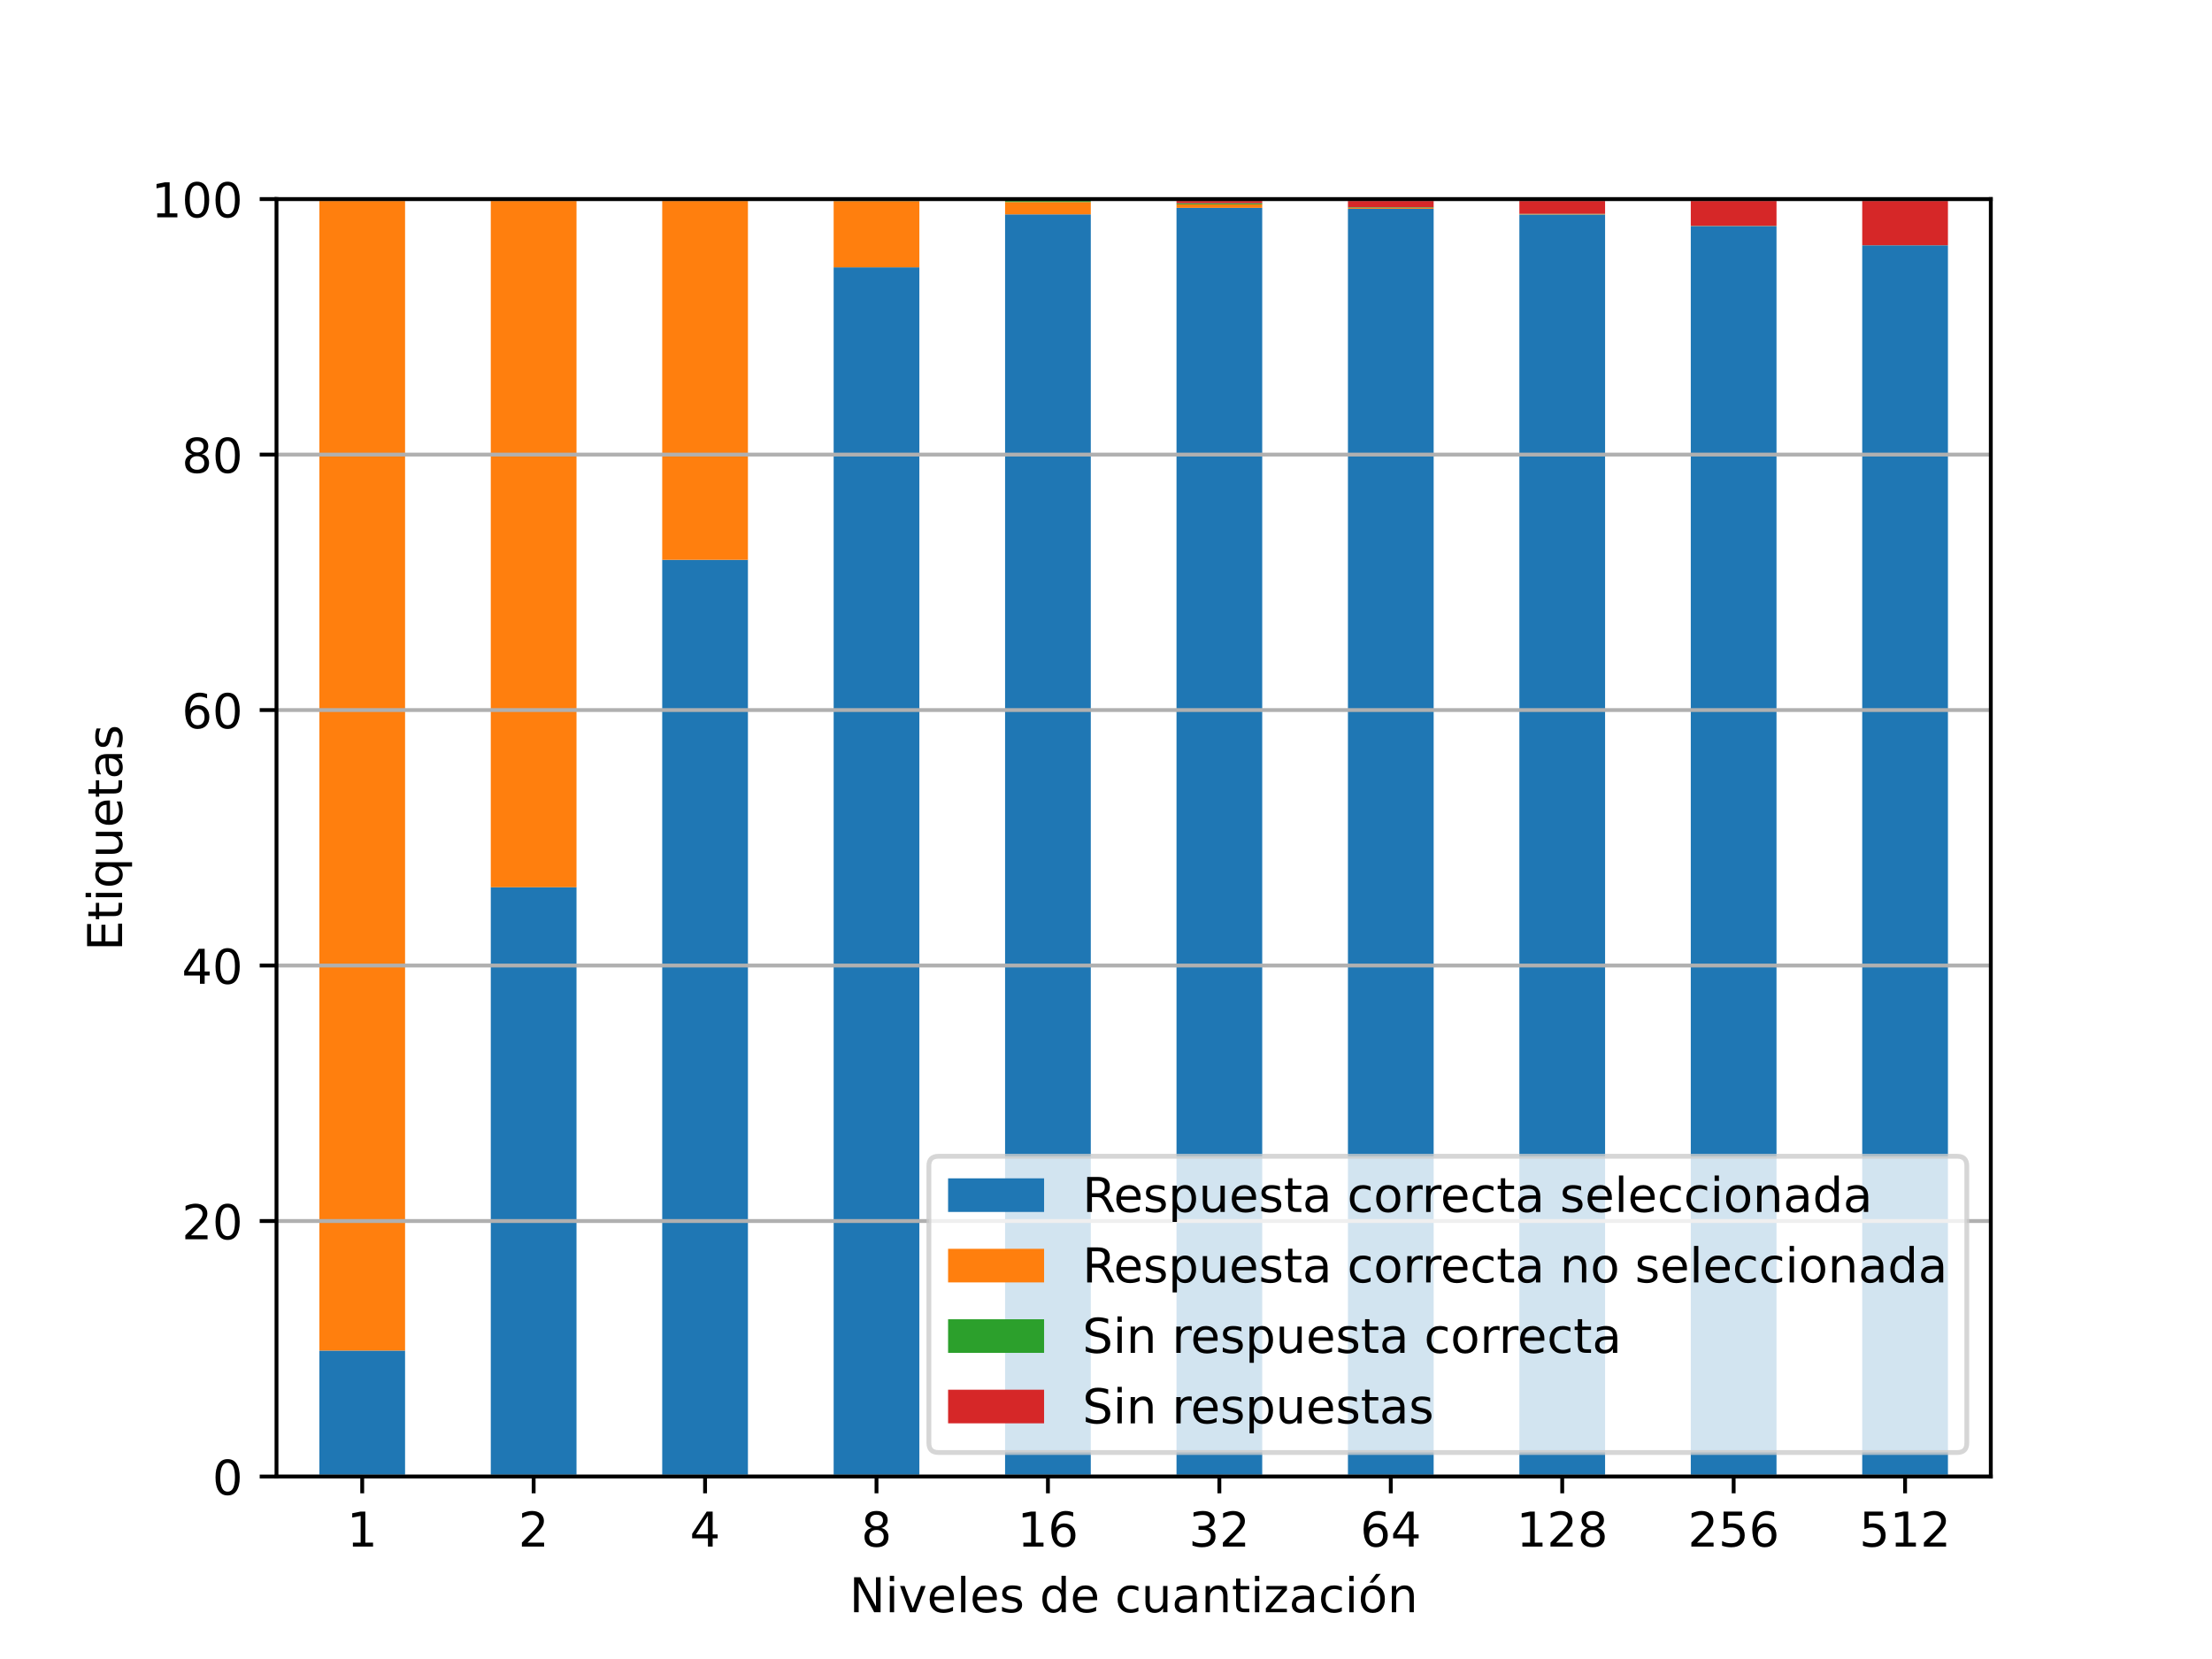<?xml version="1.0" encoding="utf-8" standalone="no"?>
<!DOCTYPE svg PUBLIC "-//W3C//DTD SVG 1.1//EN"
  "http://www.w3.org/Graphics/SVG/1.1/DTD/svg11.dtd">
<!-- Created with matplotlib (https://matplotlib.org/) -->
<svg height="345.6pt" version="1.1" viewBox="0 0 460.8 345.6" width="460.8pt" xmlns="http://www.w3.org/2000/svg" xmlns:xlink="http://www.w3.org/1999/xlink">
 <defs>
  <style type="text/css">*{stroke-linecap:butt;stroke-linejoin:round;}</style>
 </defs>
 <g id="figure_1">
  <g id="patch_1">
   <path d="M 0 345.6 
L 460.8 345.6 
L 460.8 0 
L 0 0 
z
" style="fill:#ffffff;"/>
  </g>
  <g id="axes_1">
   <g id="patch_2">
    <path d="M 57.6 307.584 
L 414.72 307.584 
L 414.72 41.472 
L 57.6 41.472 
z
" style="fill:#ffffff;"/>
   </g>
   <g id="patch_3">
    <path clip-path="url(#pd16d75a115)" d="M 66.528 307.584 
L 84.384 307.584 
L 84.384 281.342 
L 66.528 281.342 
z
" style="fill:#1f77b4;"/>
   </g>
   <g id="patch_4">
    <path clip-path="url(#pd16d75a115)" d="M 102.24 307.584 
L 120.096 307.584 
L 120.096 184.83 
L 102.24 184.83 
z
" style="fill:#1f77b4;"/>
   </g>
   <g id="patch_5">
    <path clip-path="url(#pd16d75a115)" d="M 137.952 307.584 
L 155.808 307.584 
L 155.808 116.618 
L 137.952 116.618 
z
" style="fill:#1f77b4;"/>
   </g>
   <g id="patch_6">
    <path clip-path="url(#pd16d75a115)" d="M 173.664 307.584 
L 191.52 307.584 
L 191.52 55.694 
L 173.664 55.694 
z
" style="fill:#1f77b4;"/>
   </g>
   <g id="patch_7">
    <path clip-path="url(#pd16d75a115)" d="M 209.376 307.584 
L 227.232 307.584 
L 227.232 44.654 
L 209.376 44.654 
z
" style="fill:#1f77b4;"/>
   </g>
   <g id="patch_8">
    <path clip-path="url(#pd16d75a115)" d="M 245.088 307.584 
L 262.944 307.584 
L 262.944 43.293 
L 245.088 43.293 
z
" style="fill:#1f77b4;"/>
   </g>
   <g id="patch_9">
    <path clip-path="url(#pd16d75a115)" d="M 280.8 307.584 
L 298.656 307.584 
L 298.656 43.487 
L 280.8 43.487 
z
" style="fill:#1f77b4;"/>
   </g>
   <g id="patch_10">
    <path clip-path="url(#pd16d75a115)" d="M 316.512 307.584 
L 334.368 307.584 
L 334.368 44.692 
L 316.512 44.692 
z
" style="fill:#1f77b4;"/>
   </g>
   <g id="patch_11">
    <path clip-path="url(#pd16d75a115)" d="M 352.224 307.584 
L 370.08 307.584 
L 370.08 47.091 
L 352.224 47.091 
z
" style="fill:#1f77b4;"/>
   </g>
   <g id="patch_12">
    <path clip-path="url(#pd16d75a115)" d="M 387.936 307.584 
L 405.792 307.584 
L 405.792 51.105 
L 387.936 51.105 
z
" style="fill:#1f77b4;"/>
   </g>
   <g id="patch_13">
    <path clip-path="url(#pd16d75a115)" d="M 66.528 281.342 
L 84.384 281.342 
L 84.384 41.472 
L 66.528 41.472 
z
" style="fill:#ff7f0e;"/>
   </g>
   <g id="patch_14">
    <path clip-path="url(#pd16d75a115)" d="M 102.24 184.83 
L 120.096 184.83 
L 120.096 41.563 
L 102.24 41.563 
z
" style="fill:#ff7f0e;"/>
   </g>
   <g id="patch_15">
    <path clip-path="url(#pd16d75a115)" d="M 137.952 116.618 
L 155.808 116.618 
L 155.808 41.643 
L 137.952 41.643 
z
" style="fill:#ff7f0e;"/>
   </g>
   <g id="patch_16">
    <path clip-path="url(#pd16d75a115)" d="M 173.664 55.694 
L 191.52 55.694 
L 191.52 41.867 
L 173.664 41.867 
z
" style="fill:#ff7f0e;"/>
   </g>
   <g id="patch_17">
    <path clip-path="url(#pd16d75a115)" d="M 209.376 44.654 
L 227.232 44.654 
L 227.232 42.08 
L 209.376 42.08 
z
" style="fill:#ff7f0e;"/>
   </g>
   <g id="patch_18">
    <path clip-path="url(#pd16d75a115)" d="M 245.088 43.293 
L 262.944 43.293 
L 262.944 42.567 
L 245.088 42.567 
z
" style="fill:#ff7f0e;"/>
   </g>
   <g id="patch_19">
    <path clip-path="url(#pd16d75a115)" d="M 280.8 43.487 
L 298.656 43.487 
L 298.656 43.297 
L 280.8 43.297 
z
" style="fill:#ff7f0e;"/>
   </g>
   <g id="patch_20">
    <path clip-path="url(#pd16d75a115)" d="M 316.512 44.692 
L 334.368 44.692 
L 334.368 44.631 
L 316.512 44.631 
z
" style="fill:#ff7f0e;"/>
   </g>
   <g id="patch_21">
    <path clip-path="url(#pd16d75a115)" d="M 352.224 47.091 
L 370.08 47.091 
L 370.08 47.068 
L 352.224 47.068 
z
" style="fill:#ff7f0e;"/>
   </g>
   <g id="patch_22">
    <path clip-path="url(#pd16d75a115)" d="M 387.936 51.105 
L 405.792 51.105 
L 405.792 51.105 
L 387.936 51.105 
z
" style="fill:#ff7f0e;"/>
   </g>
   <g id="patch_23">
    <path clip-path="url(#pd16d75a115)" d="M 66.528 41.472 
L 84.384 41.472 
L 84.384 41.472 
L 66.528 41.472 
z
" style="fill:#2ca02c;"/>
   </g>
   <g id="patch_24">
    <path clip-path="url(#pd16d75a115)" d="M 102.24 41.563 
L 120.096 41.563 
L 120.096 41.476 
L 102.24 41.476 
z
" style="fill:#2ca02c;"/>
   </g>
   <g id="patch_25">
    <path clip-path="url(#pd16d75a115)" d="M 137.952 41.643 
L 155.808 41.643 
L 155.808 41.483 
L 137.952 41.483 
z
" style="fill:#2ca02c;"/>
   </g>
   <g id="patch_26">
    <path clip-path="url(#pd16d75a115)" d="M 173.664 41.867 
L 191.52 41.867 
L 191.52 41.597 
L 173.664 41.597 
z
" style="fill:#2ca02c;"/>
   </g>
   <g id="patch_27">
    <path clip-path="url(#pd16d75a115)" d="M 209.376 42.08 
L 227.232 42.08 
L 227.232 41.837 
L 209.376 41.837 
z
" style="fill:#2ca02c;"/>
   </g>
   <g id="patch_28">
    <path clip-path="url(#pd16d75a115)" d="M 245.088 42.567 
L 262.944 42.567 
L 262.944 42.331 
L 245.088 42.331 
z
" style="fill:#2ca02c;"/>
   </g>
   <g id="patch_29">
    <path clip-path="url(#pd16d75a115)" d="M 280.8 43.297 
L 298.656 43.297 
L 298.656 43.175 
L 280.8 43.175 
z
" style="fill:#2ca02c;"/>
   </g>
   <g id="patch_30">
    <path clip-path="url(#pd16d75a115)" d="M 316.512 44.631 
L 334.368 44.631 
L 334.368 44.547 
L 316.512 44.547 
z
" style="fill:#2ca02c;"/>
   </g>
   <g id="patch_31">
    <path clip-path="url(#pd16d75a115)" d="M 352.224 47.068 
L 370.08 47.068 
L 370.08 47.041 
L 352.224 47.041 
z
" style="fill:#2ca02c;"/>
   </g>
   <g id="patch_32">
    <path clip-path="url(#pd16d75a115)" d="M 387.936 51.105 
L 405.792 51.105 
L 405.792 51.09 
L 387.936 51.09 
z
" style="fill:#2ca02c;"/>
   </g>
   <g id="patch_33">
    <path clip-path="url(#pd16d75a115)" d="M 66.528 41.472 
L 84.384 41.472 
L 84.384 41.472 
L 66.528 41.472 
z
" style="fill:#d62728;"/>
   </g>
   <g id="patch_34">
    <path clip-path="url(#pd16d75a115)" d="M 102.24 41.476 
L 120.096 41.476 
L 120.096 41.472 
L 102.24 41.472 
z
" style="fill:#d62728;"/>
   </g>
   <g id="patch_35">
    <path clip-path="url(#pd16d75a115)" d="M 137.952 41.483 
L 155.808 41.483 
L 155.808 41.472 
L 137.952 41.472 
z
" style="fill:#d62728;"/>
   </g>
   <g id="patch_36">
    <path clip-path="url(#pd16d75a115)" d="M 173.664 41.597 
L 191.52 41.597 
L 191.52 41.472 
L 173.664 41.472 
z
" style="fill:#d62728;"/>
   </g>
   <g id="patch_37">
    <path clip-path="url(#pd16d75a115)" d="M 209.376 41.837 
L 227.232 41.837 
L 227.232 41.472 
L 209.376 41.472 
z
" style="fill:#d62728;"/>
   </g>
   <g id="patch_38">
    <path clip-path="url(#pd16d75a115)" d="M 245.088 42.331 
L 262.944 42.331 
L 262.944 41.472 
L 245.088 41.472 
z
" style="fill:#d62728;"/>
   </g>
   <g id="patch_39">
    <path clip-path="url(#pd16d75a115)" d="M 280.8 43.175 
L 298.656 43.175 
L 298.656 41.472 
L 280.8 41.472 
z
" style="fill:#d62728;"/>
   </g>
   <g id="patch_40">
    <path clip-path="url(#pd16d75a115)" d="M 316.512 44.547 
L 334.368 44.547 
L 334.368 41.472 
L 316.512 41.472 
z
" style="fill:#d62728;"/>
   </g>
   <g id="patch_41">
    <path clip-path="url(#pd16d75a115)" d="M 352.224 47.041 
L 370.08 47.041 
L 370.08 41.472 
L 352.224 41.472 
z
" style="fill:#d62728;"/>
   </g>
   <g id="patch_42">
    <path clip-path="url(#pd16d75a115)" d="M 387.936 51.09 
L 405.792 51.09 
L 405.792 41.472 
L 387.936 41.472 
z
" style="fill:#d62728;"/>
   </g>
   <g id="matplotlib.axis_1">
    <g id="xtick_1">
     <g id="line2d_1">
      <defs>
       <path d="M 0 0 
L 0 3.5 
" id="m9c9c3ae95b" style="stroke:#000000;stroke-width:0.8;"/>
      </defs>
      <g>
       <use style="stroke:#000000;stroke-width:0.8;" x="75.456" xlink:href="#m9c9c3ae95b" y="307.584"/>
      </g>
     </g>
     <g id="text_1">
      <!-- 1 -->
      <g transform="translate(72.275 322.182)scale(0.1 -0.1)">
       <defs>
        <path d="M 12.406 8.297 
L 28.516 8.297 
L 28.516 63.922 
L 10.984 60.406 
L 10.984 69.391 
L 28.422 72.906 
L 38.281 72.906 
L 38.281 8.297 
L 54.391 8.297 
L 54.391 0 
L 12.406 0 
z
" id="DejaVuSans-49"/>
       </defs>
       <use xlink:href="#DejaVuSans-49"/>
      </g>
     </g>
    </g>
    <g id="xtick_2">
     <g id="line2d_2">
      <g>
       <use style="stroke:#000000;stroke-width:0.8;" x="111.168" xlink:href="#m9c9c3ae95b" y="307.584"/>
      </g>
     </g>
     <g id="text_2">
      <!-- 2 -->
      <g transform="translate(107.987 322.182)scale(0.1 -0.1)">
       <defs>
        <path d="M 19.188 8.297 
L 53.609 8.297 
L 53.609 0 
L 7.328 0 
L 7.328 8.297 
Q 12.938 14.109 22.625 23.891 
Q 32.328 33.688 34.812 36.531 
Q 39.547 41.844 41.422 45.531 
Q 43.312 49.219 43.312 52.781 
Q 43.312 58.594 39.234 62.25 
Q 35.156 65.922 28.609 65.922 
Q 23.969 65.922 18.812 64.312 
Q 13.672 62.703 7.812 59.422 
L 7.812 69.391 
Q 13.766 71.781 18.938 73 
Q 24.125 74.219 28.422 74.219 
Q 39.75 74.219 46.484 68.547 
Q 53.219 62.891 53.219 53.422 
Q 53.219 48.922 51.531 44.891 
Q 49.859 40.875 45.406 35.406 
Q 44.188 33.984 37.641 27.219 
Q 31.109 20.453 19.188 8.297 
z
" id="DejaVuSans-50"/>
       </defs>
       <use xlink:href="#DejaVuSans-50"/>
      </g>
     </g>
    </g>
    <g id="xtick_3">
     <g id="line2d_3">
      <g>
       <use style="stroke:#000000;stroke-width:0.8;" x="146.88" xlink:href="#m9c9c3ae95b" y="307.584"/>
      </g>
     </g>
     <g id="text_3">
      <!-- 4 -->
      <g transform="translate(143.699 322.182)scale(0.1 -0.1)">
       <defs>
        <path d="M 37.797 64.312 
L 12.891 25.391 
L 37.797 25.391 
z
M 35.203 72.906 
L 47.609 72.906 
L 47.609 25.391 
L 58.016 25.391 
L 58.016 17.188 
L 47.609 17.188 
L 47.609 0 
L 37.797 0 
L 37.797 17.188 
L 4.891 17.188 
L 4.891 26.703 
z
" id="DejaVuSans-52"/>
       </defs>
       <use xlink:href="#DejaVuSans-52"/>
      </g>
     </g>
    </g>
    <g id="xtick_4">
     <g id="line2d_4">
      <g>
       <use style="stroke:#000000;stroke-width:0.8;" x="182.592" xlink:href="#m9c9c3ae95b" y="307.584"/>
      </g>
     </g>
     <g id="text_4">
      <!-- 8 -->
      <g transform="translate(179.411 322.182)scale(0.1 -0.1)">
       <defs>
        <path d="M 31.781 34.625 
Q 24.75 34.625 20.719 30.859 
Q 16.703 27.094 16.703 20.516 
Q 16.703 13.922 20.719 10.156 
Q 24.75 6.391 31.781 6.391 
Q 38.812 6.391 42.859 10.172 
Q 46.922 13.969 46.922 20.516 
Q 46.922 27.094 42.891 30.859 
Q 38.875 34.625 31.781 34.625 
z
M 21.922 38.812 
Q 15.578 40.375 12.031 44.719 
Q 8.5 49.078 8.5 55.328 
Q 8.5 64.062 14.719 69.141 
Q 20.953 74.219 31.781 74.219 
Q 42.672 74.219 48.875 69.141 
Q 55.078 64.062 55.078 55.328 
Q 55.078 49.078 51.531 44.719 
Q 48 40.375 41.703 38.812 
Q 48.828 37.156 52.797 32.312 
Q 56.781 27.484 56.781 20.516 
Q 56.781 9.906 50.312 4.234 
Q 43.844 -1.422 31.781 -1.422 
Q 19.734 -1.422 13.25 4.234 
Q 6.781 9.906 6.781 20.516 
Q 6.781 27.484 10.781 32.312 
Q 14.797 37.156 21.922 38.812 
z
M 18.312 54.391 
Q 18.312 48.734 21.844 45.562 
Q 25.391 42.391 31.781 42.391 
Q 38.141 42.391 41.719 45.562 
Q 45.312 48.734 45.312 54.391 
Q 45.312 60.062 41.719 63.234 
Q 38.141 66.406 31.781 66.406 
Q 25.391 66.406 21.844 63.234 
Q 18.312 60.062 18.312 54.391 
z
" id="DejaVuSans-56"/>
       </defs>
       <use xlink:href="#DejaVuSans-56"/>
      </g>
     </g>
    </g>
    <g id="xtick_5">
     <g id="line2d_5">
      <g>
       <use style="stroke:#000000;stroke-width:0.8;" x="218.304" xlink:href="#m9c9c3ae95b" y="307.584"/>
      </g>
     </g>
     <g id="text_5">
      <!-- 16 -->
      <g transform="translate(211.941 322.182)scale(0.1 -0.1)">
       <defs>
        <path d="M 33.016 40.375 
Q 26.375 40.375 22.484 35.828 
Q 18.609 31.297 18.609 23.391 
Q 18.609 15.531 22.484 10.953 
Q 26.375 6.391 33.016 6.391 
Q 39.656 6.391 43.531 10.953 
Q 47.406 15.531 47.406 23.391 
Q 47.406 31.297 43.531 35.828 
Q 39.656 40.375 33.016 40.375 
z
M 52.594 71.297 
L 52.594 62.312 
Q 48.875 64.062 45.094 64.984 
Q 41.312 65.922 37.594 65.922 
Q 27.828 65.922 22.672 59.328 
Q 17.531 52.734 16.797 39.406 
Q 19.672 43.656 24.016 45.922 
Q 28.375 48.188 33.594 48.188 
Q 44.578 48.188 50.953 41.516 
Q 57.328 34.859 57.328 23.391 
Q 57.328 12.156 50.688 5.359 
Q 44.047 -1.422 33.016 -1.422 
Q 20.359 -1.422 13.672 8.266 
Q 6.984 17.969 6.984 36.375 
Q 6.984 53.656 15.188 63.938 
Q 23.391 74.219 37.203 74.219 
Q 40.922 74.219 44.703 73.484 
Q 48.484 72.75 52.594 71.297 
z
" id="DejaVuSans-54"/>
       </defs>
       <use xlink:href="#DejaVuSans-49"/>
       <use x="63.623" xlink:href="#DejaVuSans-54"/>
      </g>
     </g>
    </g>
    <g id="xtick_6">
     <g id="line2d_6">
      <g>
       <use style="stroke:#000000;stroke-width:0.8;" x="254.016" xlink:href="#m9c9c3ae95b" y="307.584"/>
      </g>
     </g>
     <g id="text_6">
      <!-- 32 -->
      <g transform="translate(247.654 322.182)scale(0.1 -0.1)">
       <defs>
        <path d="M 40.578 39.312 
Q 47.656 37.797 51.625 33 
Q 55.609 28.219 55.609 21.188 
Q 55.609 10.406 48.188 4.484 
Q 40.766 -1.422 27.094 -1.422 
Q 22.516 -1.422 17.656 -0.516 
Q 12.797 0.391 7.625 2.203 
L 7.625 11.719 
Q 11.719 9.328 16.594 8.109 
Q 21.484 6.891 26.812 6.891 
Q 36.078 6.891 40.938 10.547 
Q 45.797 14.203 45.797 21.188 
Q 45.797 27.641 41.281 31.266 
Q 36.766 34.906 28.719 34.906 
L 20.219 34.906 
L 20.219 43.016 
L 29.109 43.016 
Q 36.375 43.016 40.234 45.922 
Q 44.094 48.828 44.094 54.297 
Q 44.094 59.906 40.109 62.906 
Q 36.141 65.922 28.719 65.922 
Q 24.656 65.922 20.016 65.031 
Q 15.375 64.156 9.812 62.312 
L 9.812 71.094 
Q 15.438 72.656 20.344 73.438 
Q 25.25 74.219 29.594 74.219 
Q 40.828 74.219 47.359 69.109 
Q 53.906 64.016 53.906 55.328 
Q 53.906 49.266 50.438 45.094 
Q 46.969 40.922 40.578 39.312 
z
" id="DejaVuSans-51"/>
       </defs>
       <use xlink:href="#DejaVuSans-51"/>
       <use x="63.623" xlink:href="#DejaVuSans-50"/>
      </g>
     </g>
    </g>
    <g id="xtick_7">
     <g id="line2d_7">
      <g>
       <use style="stroke:#000000;stroke-width:0.8;" x="289.728" xlink:href="#m9c9c3ae95b" y="307.584"/>
      </g>
     </g>
     <g id="text_7">
      <!-- 64 -->
      <g transform="translate(283.365 322.182)scale(0.1 -0.1)">
       <use xlink:href="#DejaVuSans-54"/>
       <use x="63.623" xlink:href="#DejaVuSans-52"/>
      </g>
     </g>
    </g>
    <g id="xtick_8">
     <g id="line2d_8">
      <g>
       <use style="stroke:#000000;stroke-width:0.8;" x="325.44" xlink:href="#m9c9c3ae95b" y="307.584"/>
      </g>
     </g>
     <g id="text_8">
      <!-- 128 -->
      <g transform="translate(315.896 322.182)scale(0.1 -0.1)">
       <use xlink:href="#DejaVuSans-49"/>
       <use x="63.623" xlink:href="#DejaVuSans-50"/>
       <use x="127.246" xlink:href="#DejaVuSans-56"/>
      </g>
     </g>
    </g>
    <g id="xtick_9">
     <g id="line2d_9">
      <g>
       <use style="stroke:#000000;stroke-width:0.8;" x="361.152" xlink:href="#m9c9c3ae95b" y="307.584"/>
      </g>
     </g>
     <g id="text_9">
      <!-- 256 -->
      <g transform="translate(351.608 322.182)scale(0.1 -0.1)">
       <defs>
        <path d="M 10.797 72.906 
L 49.516 72.906 
L 49.516 64.594 
L 19.828 64.594 
L 19.828 46.734 
Q 21.969 47.469 24.109 47.828 
Q 26.266 48.188 28.422 48.188 
Q 40.625 48.188 47.75 41.5 
Q 54.891 34.812 54.891 23.391 
Q 54.891 11.625 47.562 5.094 
Q 40.234 -1.422 26.906 -1.422 
Q 22.312 -1.422 17.547 -0.641 
Q 12.797 0.141 7.719 1.703 
L 7.719 11.625 
Q 12.109 9.234 16.797 8.062 
Q 21.484 6.891 26.703 6.891 
Q 35.156 6.891 40.078 11.328 
Q 45.016 15.766 45.016 23.391 
Q 45.016 31 40.078 35.438 
Q 35.156 39.891 26.703 39.891 
Q 22.75 39.891 18.812 39.016 
Q 14.891 38.141 10.797 36.281 
z
" id="DejaVuSans-53"/>
       </defs>
       <use xlink:href="#DejaVuSans-50"/>
       <use x="63.623" xlink:href="#DejaVuSans-53"/>
       <use x="127.246" xlink:href="#DejaVuSans-54"/>
      </g>
     </g>
    </g>
    <g id="xtick_10">
     <g id="line2d_10">
      <g>
       <use style="stroke:#000000;stroke-width:0.8;" x="396.864" xlink:href="#m9c9c3ae95b" y="307.584"/>
      </g>
     </g>
     <g id="text_10">
      <!-- 512 -->
      <g transform="translate(387.32 322.182)scale(0.1 -0.1)">
       <use xlink:href="#DejaVuSans-53"/>
       <use x="63.623" xlink:href="#DejaVuSans-49"/>
       <use x="127.246" xlink:href="#DejaVuSans-50"/>
      </g>
     </g>
    </g>
    <g id="text_11">
     <!-- Niveles de cuantización -->
     <g transform="translate(176.94 335.861)scale(0.1 -0.1)">
      <defs>
       <path d="M 9.812 72.906 
L 23.094 72.906 
L 55.422 11.922 
L 55.422 72.906 
L 64.984 72.906 
L 64.984 0 
L 51.703 0 
L 19.391 60.984 
L 19.391 0 
L 9.812 0 
z
" id="DejaVuSans-78"/>
       <path d="M 9.422 54.688 
L 18.406 54.688 
L 18.406 0 
L 9.422 0 
z
M 9.422 75.984 
L 18.406 75.984 
L 18.406 64.594 
L 9.422 64.594 
z
" id="DejaVuSans-105"/>
       <path d="M 2.984 54.688 
L 12.5 54.688 
L 29.594 8.797 
L 46.688 54.688 
L 56.203 54.688 
L 35.688 0 
L 23.484 0 
z
" id="DejaVuSans-118"/>
       <path d="M 56.203 29.594 
L 56.203 25.203 
L 14.891 25.203 
Q 15.484 15.922 20.484 11.062 
Q 25.484 6.203 34.422 6.203 
Q 39.594 6.203 44.453 7.469 
Q 49.312 8.734 54.109 11.281 
L 54.109 2.781 
Q 49.266 0.734 44.188 -0.344 
Q 39.109 -1.422 33.891 -1.422 
Q 20.797 -1.422 13.156 6.188 
Q 5.516 13.812 5.516 26.812 
Q 5.516 40.234 12.766 48.109 
Q 20.016 56 32.328 56 
Q 43.359 56 49.781 48.891 
Q 56.203 41.797 56.203 29.594 
z
M 47.219 32.234 
Q 47.125 39.594 43.094 43.984 
Q 39.062 48.391 32.422 48.391 
Q 24.906 48.391 20.391 44.141 
Q 15.875 39.891 15.188 32.172 
z
" id="DejaVuSans-101"/>
       <path d="M 9.422 75.984 
L 18.406 75.984 
L 18.406 0 
L 9.422 0 
z
" id="DejaVuSans-108"/>
       <path d="M 44.281 53.078 
L 44.281 44.578 
Q 40.484 46.531 36.375 47.5 
Q 32.281 48.484 27.875 48.484 
Q 21.188 48.484 17.844 46.438 
Q 14.5 44.391 14.5 40.281 
Q 14.5 37.156 16.891 35.375 
Q 19.281 33.594 26.516 31.984 
L 29.594 31.297 
Q 39.156 29.25 43.188 25.516 
Q 47.219 21.781 47.219 15.094 
Q 47.219 7.469 41.188 3.016 
Q 35.156 -1.422 24.609 -1.422 
Q 20.219 -1.422 15.453 -0.562 
Q 10.688 0.297 5.422 2 
L 5.422 11.281 
Q 10.406 8.688 15.234 7.391 
Q 20.062 6.109 24.812 6.109 
Q 31.156 6.109 34.562 8.281 
Q 37.984 10.453 37.984 14.406 
Q 37.984 18.062 35.516 20.016 
Q 33.062 21.969 24.703 23.781 
L 21.578 24.516 
Q 13.234 26.266 9.516 29.906 
Q 5.812 33.547 5.812 39.891 
Q 5.812 47.609 11.281 51.797 
Q 16.75 56 26.812 56 
Q 31.781 56 36.172 55.266 
Q 40.578 54.547 44.281 53.078 
z
" id="DejaVuSans-115"/>
       <path id="DejaVuSans-32"/>
       <path d="M 45.406 46.391 
L 45.406 75.984 
L 54.391 75.984 
L 54.391 0 
L 45.406 0 
L 45.406 8.203 
Q 42.578 3.328 38.25 0.953 
Q 33.938 -1.422 27.875 -1.422 
Q 17.969 -1.422 11.734 6.484 
Q 5.516 14.406 5.516 27.297 
Q 5.516 40.188 11.734 48.094 
Q 17.969 56 27.875 56 
Q 33.938 56 38.25 53.625 
Q 42.578 51.266 45.406 46.391 
z
M 14.797 27.297 
Q 14.797 17.391 18.875 11.75 
Q 22.953 6.109 30.078 6.109 
Q 37.203 6.109 41.297 11.75 
Q 45.406 17.391 45.406 27.297 
Q 45.406 37.203 41.297 42.844 
Q 37.203 48.484 30.078 48.484 
Q 22.953 48.484 18.875 42.844 
Q 14.797 37.203 14.797 27.297 
z
" id="DejaVuSans-100"/>
       <path d="M 48.781 52.594 
L 48.781 44.188 
Q 44.969 46.297 41.141 47.344 
Q 37.312 48.391 33.406 48.391 
Q 24.656 48.391 19.812 42.844 
Q 14.984 37.312 14.984 27.297 
Q 14.984 17.281 19.812 11.734 
Q 24.656 6.203 33.406 6.203 
Q 37.312 6.203 41.141 7.25 
Q 44.969 8.297 48.781 10.406 
L 48.781 2.094 
Q 45.016 0.344 40.984 -0.531 
Q 36.969 -1.422 32.422 -1.422 
Q 20.062 -1.422 12.781 6.344 
Q 5.516 14.109 5.516 27.297 
Q 5.516 40.672 12.859 48.328 
Q 20.219 56 33.016 56 
Q 37.156 56 41.109 55.141 
Q 45.062 54.297 48.781 52.594 
z
" id="DejaVuSans-99"/>
       <path d="M 8.5 21.578 
L 8.5 54.688 
L 17.484 54.688 
L 17.484 21.922 
Q 17.484 14.156 20.5 10.266 
Q 23.531 6.391 29.594 6.391 
Q 36.859 6.391 41.078 11.031 
Q 45.312 15.672 45.312 23.688 
L 45.312 54.688 
L 54.297 54.688 
L 54.297 0 
L 45.312 0 
L 45.312 8.406 
Q 42.047 3.422 37.719 1 
Q 33.406 -1.422 27.688 -1.422 
Q 18.266 -1.422 13.375 4.438 
Q 8.5 10.297 8.5 21.578 
z
M 31.109 56 
z
" id="DejaVuSans-117"/>
       <path d="M 34.281 27.484 
Q 23.391 27.484 19.188 25 
Q 14.984 22.516 14.984 16.5 
Q 14.984 11.719 18.141 8.906 
Q 21.297 6.109 26.703 6.109 
Q 34.188 6.109 38.703 11.406 
Q 43.219 16.703 43.219 25.484 
L 43.219 27.484 
z
M 52.203 31.203 
L 52.203 0 
L 43.219 0 
L 43.219 8.297 
Q 40.141 3.328 35.547 0.953 
Q 30.953 -1.422 24.312 -1.422 
Q 15.922 -1.422 10.953 3.297 
Q 6 8.016 6 15.922 
Q 6 25.141 12.172 29.828 
Q 18.359 34.516 30.609 34.516 
L 43.219 34.516 
L 43.219 35.406 
Q 43.219 41.609 39.141 45 
Q 35.062 48.391 27.688 48.391 
Q 23 48.391 18.547 47.266 
Q 14.109 46.141 10.016 43.891 
L 10.016 52.203 
Q 14.938 54.109 19.578 55.047 
Q 24.219 56 28.609 56 
Q 40.484 56 46.344 49.844 
Q 52.203 43.703 52.203 31.203 
z
" id="DejaVuSans-97"/>
       <path d="M 54.891 33.016 
L 54.891 0 
L 45.906 0 
L 45.906 32.719 
Q 45.906 40.484 42.875 44.328 
Q 39.844 48.188 33.797 48.188 
Q 26.516 48.188 22.312 43.547 
Q 18.109 38.922 18.109 30.906 
L 18.109 0 
L 9.078 0 
L 9.078 54.688 
L 18.109 54.688 
L 18.109 46.188 
Q 21.344 51.125 25.703 53.562 
Q 30.078 56 35.797 56 
Q 45.219 56 50.047 50.172 
Q 54.891 44.344 54.891 33.016 
z
" id="DejaVuSans-110"/>
       <path d="M 18.312 70.219 
L 18.312 54.688 
L 36.812 54.688 
L 36.812 47.703 
L 18.312 47.703 
L 18.312 18.016 
Q 18.312 11.328 20.141 9.422 
Q 21.969 7.516 27.594 7.516 
L 36.812 7.516 
L 36.812 0 
L 27.594 0 
Q 17.188 0 13.234 3.875 
Q 9.281 7.766 9.281 18.016 
L 9.281 47.703 
L 2.688 47.703 
L 2.688 54.688 
L 9.281 54.688 
L 9.281 70.219 
z
" id="DejaVuSans-116"/>
       <path d="M 5.516 54.688 
L 48.188 54.688 
L 48.188 46.484 
L 14.406 7.172 
L 48.188 7.172 
L 48.188 0 
L 4.297 0 
L 4.297 8.203 
L 38.094 47.516 
L 5.516 47.516 
z
" id="DejaVuSans-122"/>
       <path d="M 30.609 48.391 
Q 23.391 48.391 19.188 42.75 
Q 14.984 37.109 14.984 27.297 
Q 14.984 17.484 19.156 11.844 
Q 23.344 6.203 30.609 6.203 
Q 37.797 6.203 41.984 11.859 
Q 46.188 17.531 46.188 27.297 
Q 46.188 37.016 41.984 42.703 
Q 37.797 48.391 30.609 48.391 
z
M 30.609 56 
Q 42.328 56 49.016 48.375 
Q 55.719 40.766 55.719 27.297 
Q 55.719 13.875 49.016 6.219 
Q 42.328 -1.422 30.609 -1.422 
Q 18.844 -1.422 12.172 6.219 
Q 5.516 13.875 5.516 27.297 
Q 5.516 40.766 12.172 48.375 
Q 18.844 56 30.609 56 
z
M 37.406 79.984 
L 47.125 79.984 
L 31.203 61.625 
L 23.734 61.625 
z
" id="DejaVuSans-243"/>
      </defs>
      <use xlink:href="#DejaVuSans-78"/>
      <use x="74.805" xlink:href="#DejaVuSans-105"/>
      <use x="102.588" xlink:href="#DejaVuSans-118"/>
      <use x="161.768" xlink:href="#DejaVuSans-101"/>
      <use x="223.291" xlink:href="#DejaVuSans-108"/>
      <use x="251.074" xlink:href="#DejaVuSans-101"/>
      <use x="312.598" xlink:href="#DejaVuSans-115"/>
      <use x="364.697" xlink:href="#DejaVuSans-32"/>
      <use x="396.484" xlink:href="#DejaVuSans-100"/>
      <use x="459.961" xlink:href="#DejaVuSans-101"/>
      <use x="521.484" xlink:href="#DejaVuSans-32"/>
      <use x="553.271" xlink:href="#DejaVuSans-99"/>
      <use x="608.252" xlink:href="#DejaVuSans-117"/>
      <use x="671.631" xlink:href="#DejaVuSans-97"/>
      <use x="732.91" xlink:href="#DejaVuSans-110"/>
      <use x="796.289" xlink:href="#DejaVuSans-116"/>
      <use x="835.498" xlink:href="#DejaVuSans-105"/>
      <use x="863.281" xlink:href="#DejaVuSans-122"/>
      <use x="915.771" xlink:href="#DejaVuSans-97"/>
      <use x="977.051" xlink:href="#DejaVuSans-99"/>
      <use x="1032.031" xlink:href="#DejaVuSans-105"/>
      <use x="1059.814" xlink:href="#DejaVuSans-243"/>
      <use x="1120.996" xlink:href="#DejaVuSans-110"/>
     </g>
    </g>
   </g>
   <g id="matplotlib.axis_2">
    <g id="ytick_1">
     <g id="line2d_11">
      <path clip-path="url(#pd16d75a115)" d="M 57.6 307.584 
L 414.72 307.584 
" style="fill:none;stroke:#b0b0b0;stroke-linecap:square;stroke-width:0.8;"/>
     </g>
     <g id="line2d_12">
      <defs>
       <path d="M 0 0 
L -3.5 0 
" id="md450c0fa7d" style="stroke:#000000;stroke-width:0.8;"/>
      </defs>
      <g>
       <use style="stroke:#000000;stroke-width:0.8;" x="57.6" xlink:href="#md450c0fa7d" y="307.584"/>
      </g>
     </g>
     <g id="text_12">
      <!-- 0 -->
      <g transform="translate(44.237 311.383)scale(0.1 -0.1)">
       <defs>
        <path d="M 31.781 66.406 
Q 24.172 66.406 20.328 58.906 
Q 16.5 51.422 16.5 36.375 
Q 16.5 21.391 20.328 13.891 
Q 24.172 6.391 31.781 6.391 
Q 39.453 6.391 43.281 13.891 
Q 47.125 21.391 47.125 36.375 
Q 47.125 51.422 43.281 58.906 
Q 39.453 66.406 31.781 66.406 
z
M 31.781 74.219 
Q 44.047 74.219 50.516 64.516 
Q 56.984 54.828 56.984 36.375 
Q 56.984 17.969 50.516 8.266 
Q 44.047 -1.422 31.781 -1.422 
Q 19.531 -1.422 13.062 8.266 
Q 6.594 17.969 6.594 36.375 
Q 6.594 54.828 13.062 64.516 
Q 19.531 74.219 31.781 74.219 
z
" id="DejaVuSans-48"/>
       </defs>
       <use xlink:href="#DejaVuSans-48"/>
      </g>
     </g>
    </g>
    <g id="ytick_2">
     <g id="line2d_13">
      <path clip-path="url(#pd16d75a115)" d="M 57.6 254.362 
L 414.72 254.362 
" style="fill:none;stroke:#b0b0b0;stroke-linecap:square;stroke-width:0.8;"/>
     </g>
     <g id="line2d_14">
      <g>
       <use style="stroke:#000000;stroke-width:0.8;" x="57.6" xlink:href="#md450c0fa7d" y="254.362"/>
      </g>
     </g>
     <g id="text_13">
      <!-- 20 -->
      <g transform="translate(37.875 258.161)scale(0.1 -0.1)">
       <use xlink:href="#DejaVuSans-50"/>
       <use x="63.623" xlink:href="#DejaVuSans-48"/>
      </g>
     </g>
    </g>
    <g id="ytick_3">
     <g id="line2d_15">
      <path clip-path="url(#pd16d75a115)" d="M 57.6 201.139 
L 414.72 201.139 
" style="fill:none;stroke:#b0b0b0;stroke-linecap:square;stroke-width:0.8;"/>
     </g>
     <g id="line2d_16">
      <g>
       <use style="stroke:#000000;stroke-width:0.8;" x="57.6" xlink:href="#md450c0fa7d" y="201.139"/>
      </g>
     </g>
     <g id="text_14">
      <!-- 40 -->
      <g transform="translate(37.875 204.938)scale(0.1 -0.1)">
       <use xlink:href="#DejaVuSans-52"/>
       <use x="63.623" xlink:href="#DejaVuSans-48"/>
      </g>
     </g>
    </g>
    <g id="ytick_4">
     <g id="line2d_17">
      <path clip-path="url(#pd16d75a115)" d="M 57.6 147.917 
L 414.72 147.917 
" style="fill:none;stroke:#b0b0b0;stroke-linecap:square;stroke-width:0.8;"/>
     </g>
     <g id="line2d_18">
      <g>
       <use style="stroke:#000000;stroke-width:0.8;" x="57.6" xlink:href="#md450c0fa7d" y="147.917"/>
      </g>
     </g>
     <g id="text_15">
      <!-- 60 -->
      <g transform="translate(37.875 151.716)scale(0.1 -0.1)">
       <use xlink:href="#DejaVuSans-54"/>
       <use x="63.623" xlink:href="#DejaVuSans-48"/>
      </g>
     </g>
    </g>
    <g id="ytick_5">
     <g id="line2d_19">
      <path clip-path="url(#pd16d75a115)" d="M 57.6 94.694 
L 414.72 94.694 
" style="fill:none;stroke:#b0b0b0;stroke-linecap:square;stroke-width:0.8;"/>
     </g>
     <g id="line2d_20">
      <g>
       <use style="stroke:#000000;stroke-width:0.8;" x="57.6" xlink:href="#md450c0fa7d" y="94.694"/>
      </g>
     </g>
     <g id="text_16">
      <!-- 80 -->
      <g transform="translate(37.875 98.494)scale(0.1 -0.1)">
       <use xlink:href="#DejaVuSans-56"/>
       <use x="63.623" xlink:href="#DejaVuSans-48"/>
      </g>
     </g>
    </g>
    <g id="ytick_6">
     <g id="line2d_21">
      <path clip-path="url(#pd16d75a115)" d="M 57.6 41.472 
L 414.72 41.472 
" style="fill:none;stroke:#b0b0b0;stroke-linecap:square;stroke-width:0.8;"/>
     </g>
     <g id="line2d_22">
      <g>
       <use style="stroke:#000000;stroke-width:0.8;" x="57.6" xlink:href="#md450c0fa7d" y="41.472"/>
      </g>
     </g>
     <g id="text_17">
      <!-- 100 -->
      <g transform="translate(31.512 45.271)scale(0.1 -0.1)">
       <use xlink:href="#DejaVuSans-49"/>
       <use x="63.623" xlink:href="#DejaVuSans-48"/>
       <use x="127.246" xlink:href="#DejaVuSans-48"/>
      </g>
     </g>
    </g>
    <g id="text_18">
     <!-- Etiquetas -->
     <g transform="translate(25.433 198.085)rotate(-90)scale(0.1 -0.1)">
      <defs>
       <path d="M 9.812 72.906 
L 55.906 72.906 
L 55.906 64.594 
L 19.672 64.594 
L 19.672 43.016 
L 54.391 43.016 
L 54.391 34.719 
L 19.672 34.719 
L 19.672 8.297 
L 56.781 8.297 
L 56.781 0 
L 9.812 0 
z
" id="DejaVuSans-69"/>
       <path d="M 14.797 27.297 
Q 14.797 17.391 18.875 11.75 
Q 22.953 6.109 30.078 6.109 
Q 37.203 6.109 41.297 11.75 
Q 45.406 17.391 45.406 27.297 
Q 45.406 37.203 41.297 42.844 
Q 37.203 48.484 30.078 48.484 
Q 22.953 48.484 18.875 42.844 
Q 14.797 37.203 14.797 27.297 
z
M 45.406 8.203 
Q 42.578 3.328 38.25 0.953 
Q 33.938 -1.422 27.875 -1.422 
Q 17.969 -1.422 11.734 6.484 
Q 5.516 14.406 5.516 27.297 
Q 5.516 40.188 11.734 48.094 
Q 17.969 56 27.875 56 
Q 33.938 56 38.25 53.625 
Q 42.578 51.266 45.406 46.391 
L 45.406 54.688 
L 54.391 54.688 
L 54.391 -20.797 
L 45.406 -20.797 
z
" id="DejaVuSans-113"/>
      </defs>
      <use xlink:href="#DejaVuSans-69"/>
      <use x="63.184" xlink:href="#DejaVuSans-116"/>
      <use x="102.393" xlink:href="#DejaVuSans-105"/>
      <use x="130.176" xlink:href="#DejaVuSans-113"/>
      <use x="193.652" xlink:href="#DejaVuSans-117"/>
      <use x="257.031" xlink:href="#DejaVuSans-101"/>
      <use x="318.555" xlink:href="#DejaVuSans-116"/>
      <use x="357.764" xlink:href="#DejaVuSans-97"/>
      <use x="419.043" xlink:href="#DejaVuSans-115"/>
     </g>
    </g>
   </g>
   <g id="patch_43">
    <path d="M 57.6 307.584 
L 57.6 41.472 
" style="fill:none;stroke:#000000;stroke-linecap:square;stroke-linejoin:miter;stroke-width:0.8;"/>
   </g>
   <g id="patch_44">
    <path d="M 414.72 307.584 
L 414.72 41.472 
" style="fill:none;stroke:#000000;stroke-linecap:square;stroke-linejoin:miter;stroke-width:0.8;"/>
   </g>
   <g id="patch_45">
    <path d="M 57.6 307.584 
L 414.72 307.584 
" style="fill:none;stroke:#000000;stroke-linecap:square;stroke-linejoin:miter;stroke-width:0.8;"/>
   </g>
   <g id="patch_46">
    <path d="M 57.6 41.472 
L 414.72 41.472 
" style="fill:none;stroke:#000000;stroke-linecap:square;stroke-linejoin:miter;stroke-width:0.8;"/>
   </g>
   <g id="legend_1">
    <g id="patch_47">
     <path d="M 195.503 302.584 
L 407.72 302.584 
Q 409.72 302.584 409.72 300.584 
L 409.72 242.871 
Q 409.72 240.871 407.72 240.871 
L 195.503 240.871 
Q 193.503 240.871 193.503 242.871 
L 193.503 300.584 
Q 193.503 302.584 195.503 302.584 
z
" style="fill:#ffffff;opacity:0.8;stroke:#cccccc;stroke-linejoin:miter;"/>
    </g>
    <g id="patch_48">
     <path d="M 197.503 252.47 
L 217.503 252.47 
L 217.503 245.47 
L 197.503 245.47 
z
" style="fill:#1f77b4;"/>
    </g>
    <g id="text_19">
     <!-- Respuesta correcta seleccionada -->
     <g transform="translate(225.503 252.47)scale(0.1 -0.1)">
      <defs>
       <path d="M 44.391 34.188 
Q 47.562 33.109 50.562 29.594 
Q 53.562 26.078 56.594 19.922 
L 66.609 0 
L 56 0 
L 46.688 18.703 
Q 43.062 26.031 39.672 28.422 
Q 36.281 30.812 30.422 30.812 
L 19.672 30.812 
L 19.672 0 
L 9.812 0 
L 9.812 72.906 
L 32.078 72.906 
Q 44.578 72.906 50.734 67.672 
Q 56.891 62.453 56.891 51.906 
Q 56.891 45.016 53.688 40.469 
Q 50.484 35.938 44.391 34.188 
z
M 19.672 64.797 
L 19.672 38.922 
L 32.078 38.922 
Q 39.203 38.922 42.844 42.219 
Q 46.484 45.516 46.484 51.906 
Q 46.484 58.297 42.844 61.547 
Q 39.203 64.797 32.078 64.797 
z
" id="DejaVuSans-82"/>
       <path d="M 18.109 8.203 
L 18.109 -20.797 
L 9.078 -20.797 
L 9.078 54.688 
L 18.109 54.688 
L 18.109 46.391 
Q 20.953 51.266 25.266 53.625 
Q 29.594 56 35.594 56 
Q 45.562 56 51.781 48.094 
Q 58.016 40.188 58.016 27.297 
Q 58.016 14.406 51.781 6.484 
Q 45.562 -1.422 35.594 -1.422 
Q 29.594 -1.422 25.266 0.953 
Q 20.953 3.328 18.109 8.203 
z
M 48.688 27.297 
Q 48.688 37.203 44.609 42.844 
Q 40.531 48.484 33.406 48.484 
Q 26.266 48.484 22.188 42.844 
Q 18.109 37.203 18.109 27.297 
Q 18.109 17.391 22.188 11.75 
Q 26.266 6.109 33.406 6.109 
Q 40.531 6.109 44.609 11.75 
Q 48.688 17.391 48.688 27.297 
z
" id="DejaVuSans-112"/>
       <path d="M 30.609 48.391 
Q 23.391 48.391 19.188 42.75 
Q 14.984 37.109 14.984 27.297 
Q 14.984 17.484 19.156 11.844 
Q 23.344 6.203 30.609 6.203 
Q 37.797 6.203 41.984 11.859 
Q 46.188 17.531 46.188 27.297 
Q 46.188 37.016 41.984 42.703 
Q 37.797 48.391 30.609 48.391 
z
M 30.609 56 
Q 42.328 56 49.016 48.375 
Q 55.719 40.766 55.719 27.297 
Q 55.719 13.875 49.016 6.219 
Q 42.328 -1.422 30.609 -1.422 
Q 18.844 -1.422 12.172 6.219 
Q 5.516 13.875 5.516 27.297 
Q 5.516 40.766 12.172 48.375 
Q 18.844 56 30.609 56 
z
" id="DejaVuSans-111"/>
       <path d="M 41.109 46.297 
Q 39.594 47.172 37.812 47.578 
Q 36.031 48 33.891 48 
Q 26.266 48 22.188 43.047 
Q 18.109 38.094 18.109 28.812 
L 18.109 0 
L 9.078 0 
L 9.078 54.688 
L 18.109 54.688 
L 18.109 46.188 
Q 20.953 51.172 25.484 53.578 
Q 30.031 56 36.531 56 
Q 37.453 56 38.578 55.875 
Q 39.703 55.766 41.062 55.516 
z
" id="DejaVuSans-114"/>
      </defs>
      <use xlink:href="#DejaVuSans-82"/>
      <use x="64.982" xlink:href="#DejaVuSans-101"/>
      <use x="126.506" xlink:href="#DejaVuSans-115"/>
      <use x="178.605" xlink:href="#DejaVuSans-112"/>
      <use x="242.082" xlink:href="#DejaVuSans-117"/>
      <use x="305.461" xlink:href="#DejaVuSans-101"/>
      <use x="366.984" xlink:href="#DejaVuSans-115"/>
      <use x="419.084" xlink:href="#DejaVuSans-116"/>
      <use x="458.293" xlink:href="#DejaVuSans-97"/>
      <use x="519.572" xlink:href="#DejaVuSans-32"/>
      <use x="551.359" xlink:href="#DejaVuSans-99"/>
      <use x="606.34" xlink:href="#DejaVuSans-111"/>
      <use x="667.521" xlink:href="#DejaVuSans-114"/>
      <use x="706.885" xlink:href="#DejaVuSans-114"/>
      <use x="745.748" xlink:href="#DejaVuSans-101"/>
      <use x="807.271" xlink:href="#DejaVuSans-99"/>
      <use x="862.252" xlink:href="#DejaVuSans-116"/>
      <use x="901.461" xlink:href="#DejaVuSans-97"/>
      <use x="962.74" xlink:href="#DejaVuSans-32"/>
      <use x="994.527" xlink:href="#DejaVuSans-115"/>
      <use x="1046.627" xlink:href="#DejaVuSans-101"/>
      <use x="1108.15" xlink:href="#DejaVuSans-108"/>
      <use x="1135.934" xlink:href="#DejaVuSans-101"/>
      <use x="1197.457" xlink:href="#DejaVuSans-99"/>
      <use x="1252.438" xlink:href="#DejaVuSans-99"/>
      <use x="1307.418" xlink:href="#DejaVuSans-105"/>
      <use x="1335.201" xlink:href="#DejaVuSans-111"/>
      <use x="1396.383" xlink:href="#DejaVuSans-110"/>
      <use x="1459.762" xlink:href="#DejaVuSans-97"/>
      <use x="1521.041" xlink:href="#DejaVuSans-100"/>
      <use x="1584.518" xlink:href="#DejaVuSans-97"/>
     </g>
    </g>
    <g id="patch_49">
     <path d="M 197.503 267.148 
L 217.503 267.148 
L 217.503 260.148 
L 197.503 260.148 
z
" style="fill:#ff7f0e;"/>
    </g>
    <g id="text_20">
     <!-- Respuesta correcta no seleccionada -->
     <g transform="translate(225.503 267.148)scale(0.1 -0.1)">
      <use xlink:href="#DejaVuSans-82"/>
      <use x="64.982" xlink:href="#DejaVuSans-101"/>
      <use x="126.506" xlink:href="#DejaVuSans-115"/>
      <use x="178.605" xlink:href="#DejaVuSans-112"/>
      <use x="242.082" xlink:href="#DejaVuSans-117"/>
      <use x="305.461" xlink:href="#DejaVuSans-101"/>
      <use x="366.984" xlink:href="#DejaVuSans-115"/>
      <use x="419.084" xlink:href="#DejaVuSans-116"/>
      <use x="458.293" xlink:href="#DejaVuSans-97"/>
      <use x="519.572" xlink:href="#DejaVuSans-32"/>
      <use x="551.359" xlink:href="#DejaVuSans-99"/>
      <use x="606.34" xlink:href="#DejaVuSans-111"/>
      <use x="667.521" xlink:href="#DejaVuSans-114"/>
      <use x="706.885" xlink:href="#DejaVuSans-114"/>
      <use x="745.748" xlink:href="#DejaVuSans-101"/>
      <use x="807.271" xlink:href="#DejaVuSans-99"/>
      <use x="862.252" xlink:href="#DejaVuSans-116"/>
      <use x="901.461" xlink:href="#DejaVuSans-97"/>
      <use x="962.74" xlink:href="#DejaVuSans-32"/>
      <use x="994.527" xlink:href="#DejaVuSans-110"/>
      <use x="1057.906" xlink:href="#DejaVuSans-111"/>
      <use x="1119.088" xlink:href="#DejaVuSans-32"/>
      <use x="1150.875" xlink:href="#DejaVuSans-115"/>
      <use x="1202.975" xlink:href="#DejaVuSans-101"/>
      <use x="1264.498" xlink:href="#DejaVuSans-108"/>
      <use x="1292.281" xlink:href="#DejaVuSans-101"/>
      <use x="1353.805" xlink:href="#DejaVuSans-99"/>
      <use x="1408.785" xlink:href="#DejaVuSans-99"/>
      <use x="1463.766" xlink:href="#DejaVuSans-105"/>
      <use x="1491.549" xlink:href="#DejaVuSans-111"/>
      <use x="1552.73" xlink:href="#DejaVuSans-110"/>
      <use x="1616.109" xlink:href="#DejaVuSans-97"/>
      <use x="1677.389" xlink:href="#DejaVuSans-100"/>
      <use x="1740.865" xlink:href="#DejaVuSans-97"/>
     </g>
    </g>
    <g id="patch_50">
     <path d="M 197.503 281.826 
L 217.503 281.826 
L 217.503 274.826 
L 197.503 274.826 
z
" style="fill:#2ca02c;"/>
    </g>
    <g id="text_21">
     <!-- Sin respuesta correcta -->
     <g transform="translate(225.503 281.826)scale(0.1 -0.1)">
      <defs>
       <path d="M 53.516 70.516 
L 53.516 60.891 
Q 47.906 63.578 42.922 64.891 
Q 37.938 66.219 33.297 66.219 
Q 25.25 66.219 20.875 63.094 
Q 16.5 59.969 16.5 54.203 
Q 16.5 49.359 19.406 46.891 
Q 22.312 44.438 30.422 42.922 
L 36.375 41.703 
Q 47.406 39.594 52.656 34.297 
Q 57.906 29 57.906 20.125 
Q 57.906 9.516 50.797 4.047 
Q 43.703 -1.422 29.984 -1.422 
Q 24.812 -1.422 18.969 -0.25 
Q 13.141 0.922 6.891 3.219 
L 6.891 13.375 
Q 12.891 10.016 18.656 8.297 
Q 24.422 6.594 29.984 6.594 
Q 38.422 6.594 43.016 9.906 
Q 47.609 13.234 47.609 19.391 
Q 47.609 24.75 44.312 27.781 
Q 41.016 30.812 33.5 32.328 
L 27.484 33.5 
Q 16.453 35.688 11.516 40.375 
Q 6.594 45.062 6.594 53.422 
Q 6.594 63.094 13.406 68.656 
Q 20.219 74.219 32.172 74.219 
Q 37.312 74.219 42.625 73.281 
Q 47.953 72.359 53.516 70.516 
z
" id="DejaVuSans-83"/>
      </defs>
      <use xlink:href="#DejaVuSans-83"/>
      <use x="63.477" xlink:href="#DejaVuSans-105"/>
      <use x="91.26" xlink:href="#DejaVuSans-110"/>
      <use x="154.639" xlink:href="#DejaVuSans-32"/>
      <use x="186.426" xlink:href="#DejaVuSans-114"/>
      <use x="225.289" xlink:href="#DejaVuSans-101"/>
      <use x="286.812" xlink:href="#DejaVuSans-115"/>
      <use x="338.912" xlink:href="#DejaVuSans-112"/>
      <use x="402.389" xlink:href="#DejaVuSans-117"/>
      <use x="465.768" xlink:href="#DejaVuSans-101"/>
      <use x="527.291" xlink:href="#DejaVuSans-115"/>
      <use x="579.391" xlink:href="#DejaVuSans-116"/>
      <use x="618.6" xlink:href="#DejaVuSans-97"/>
      <use x="679.879" xlink:href="#DejaVuSans-32"/>
      <use x="711.666" xlink:href="#DejaVuSans-99"/>
      <use x="766.646" xlink:href="#DejaVuSans-111"/>
      <use x="827.828" xlink:href="#DejaVuSans-114"/>
      <use x="867.191" xlink:href="#DejaVuSans-114"/>
      <use x="906.055" xlink:href="#DejaVuSans-101"/>
      <use x="967.578" xlink:href="#DejaVuSans-99"/>
      <use x="1022.559" xlink:href="#DejaVuSans-116"/>
      <use x="1061.768" xlink:href="#DejaVuSans-97"/>
     </g>
    </g>
    <g id="patch_51">
     <path d="M 197.503 296.504 
L 217.503 296.504 
L 217.503 289.504 
L 197.503 289.504 
z
" style="fill:#d62728;"/>
    </g>
    <g id="text_22">
     <!-- Sin respuestas -->
     <g transform="translate(225.503 296.504)scale(0.1 -0.1)">
      <use xlink:href="#DejaVuSans-83"/>
      <use x="63.477" xlink:href="#DejaVuSans-105"/>
      <use x="91.26" xlink:href="#DejaVuSans-110"/>
      <use x="154.639" xlink:href="#DejaVuSans-32"/>
      <use x="186.426" xlink:href="#DejaVuSans-114"/>
      <use x="225.289" xlink:href="#DejaVuSans-101"/>
      <use x="286.812" xlink:href="#DejaVuSans-115"/>
      <use x="338.912" xlink:href="#DejaVuSans-112"/>
      <use x="402.389" xlink:href="#DejaVuSans-117"/>
      <use x="465.768" xlink:href="#DejaVuSans-101"/>
      <use x="527.291" xlink:href="#DejaVuSans-115"/>
      <use x="579.391" xlink:href="#DejaVuSans-116"/>
      <use x="618.6" xlink:href="#DejaVuSans-97"/>
      <use x="679.879" xlink:href="#DejaVuSans-115"/>
     </g>
    </g>
   </g>
  </g>
 </g>
 <defs>
  <clipPath id="pd16d75a115">
   <rect height="266.112" width="357.12" x="57.6" y="41.472"/>
  </clipPath>
 </defs>
</svg>
